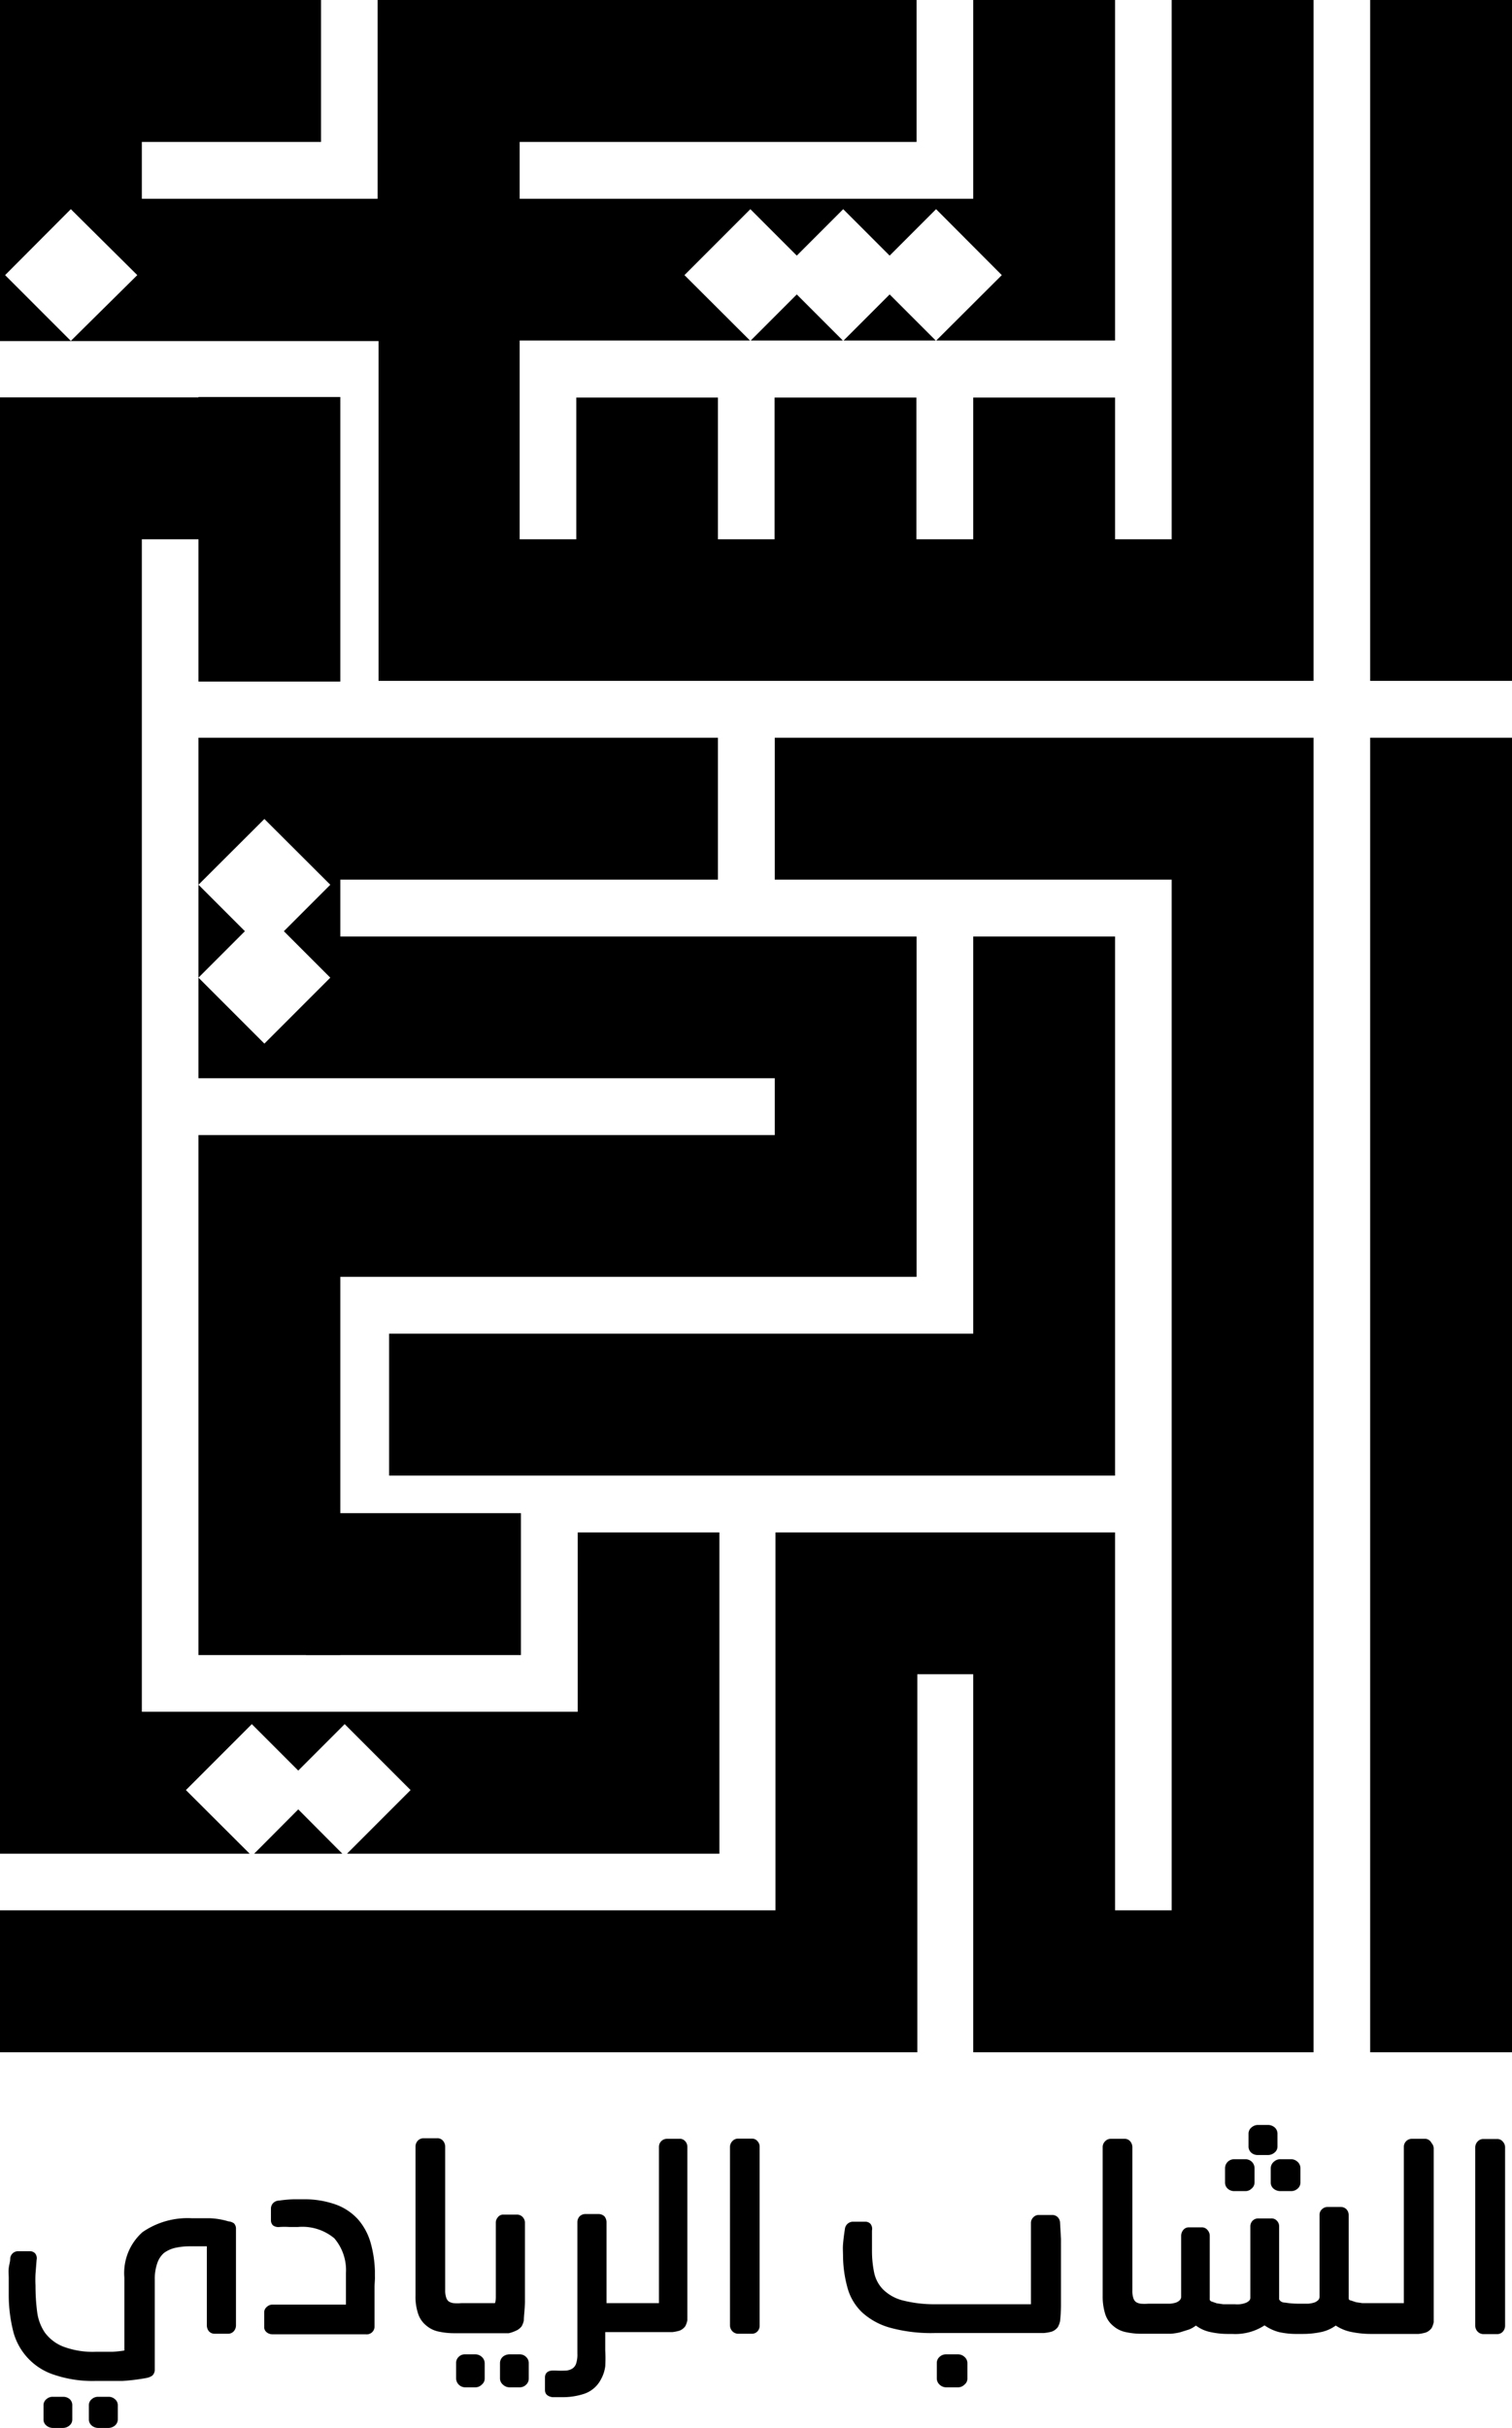 <svg data-name="Layer 1" xmlns="http://www.w3.org/2000/svg" viewBox="0 0 83.04 133.27"><path class="cls-1" d="M75.25 40.49h7.79v72.15h-7.79zm-32.7 7.79h21.8v56.57h-3.11V84.11H42.59v20.74H0v7.79h50.38V91.89h3.07v20.75h18.69V40.49H42.55v7.79z"/><path class="cls-1" d="M21.37 80.99h39.87V51.4h-7.79v21.8H21.37v7.79zM75.25 0h7.79v37.37h-7.79zM13.96 101.74h4.84l-2.42-2.43-2.42 2.43z"/><path class="cls-1" d="M31.73 84.11v9.84H7.79V29.6h3.11v7.81h7.79V21.79H10.9v.02H0v79.93h13.71l-3.5-3.49 3.62-3.62 2.55 2.55 2.55-2.55 3.62 3.62-3.49 3.49h20.45V84.11h-7.78z"/><path class="cls-1" d="M18.69 51.4v-3.12h20.74v-7.79H10.9v8.07l3.62-3.61 3.62 3.61-2.55 2.55 2.55 2.55-3.62 3.62-3.62-3.62v5.52h31.65v3.12H10.9v28.54h7.79V70.08h31.65V51.4H18.69z"/><path class="cls-1" d="M10.9 53.66l2.55-2.55-2.55-2.55v5.1zM64.35 0v29.6h-3.11v-7.78h-7.79v7.78h-3.12v-7.78h-7.79v7.78h-3.11v-7.78h-7.78v7.78h-3.11V18.69h12.65l-3.6-3.59 3.62-3.62 2.55 2.55 2.55-2.55 2.55 2.55 2.55-2.55 3.61 3.62-3.6 3.59h9.82V0h-7.79v10.91H28.54V7.79h21.8V0h-29.6v10.91H7.79V7.79h9.84V0H0v18.72h20.79v18.65h51.35V0zM3.89 18.71L.28 15.1l3.61-3.62 3.65 3.62z"/><path class="cls-1" d="M46.33 18.69h5.06l-2.53-2.53-2.53 2.53zm-5.1 0h5.06l-2.53-2.53-2.53 2.53zM16.81 83.05h11.8v7.79h-11.8zm-4.27 38.87a4.08 4.08 0 00-1-.17h-1a4.36 4.36 0 00-2.71.76 3 3 0 00-1 2.5v4a6.08 6.08 0 01-.66.07h-.91a4.59 4.59 0 01-1.8-.29 2.3 2.3 0 01-1-.77 2.61 2.61 0 01-.42-1.13 11 11 0 01-.09-1.44 6.49 6.49 0 010-.65l.06-.76a.43.43 0 00-.08-.36.38.38 0 00-.3-.12H1a.43.43 0 00-.44.42c0 .15-.06.32-.08.51s0 .36 0 .54v.88a8.21 8.21 0 00.22 1.94 3.39 3.39 0 002.27 2.49 6.59 6.59 0 002.31.34h1.46a11.36 11.36 0 001.29-.16.84.84 0 00.33-.13.44.44 0 00.14-.33v-4.94a2.6 2.6 0 01.14-.91 1.29 1.29 0 01.36-.55 1.66 1.66 0 01.6-.28 3.7 3.7 0 01.85-.09h.91v4.34a.52.52 0 00.11.32.42.42 0 00.32.14h.72a.42.42 0 00.34-.15.49.49 0 00.11-.31v-5.29a.42.42 0 00-.11-.31.64.64 0 00-.31-.11zm-6.57 9.63h-.58a.52.52 0 00-.34.12.43.43 0 00-.17.36v.77a.45.45 0 00.16.33.56.56 0 00.35.13h.58a.58.58 0 00.34-.13.45.45 0 00.16-.33v-.77a.43.43 0 00-.17-.36.52.52 0 00-.33-.12zm-2.51 0H2.9a.5.5 0 00-.34.12.43.43 0 00-.17.36v.77a.42.42 0 00.16.33.56.56 0 00.35.13h.56a.56.56 0 00.35-.13.42.42 0 00.16-.33v-.77a.45.45 0 00-.15-.36.56.56 0 00-.36-.12zm17.13-6.6v-.31a6.37 6.37 0 00-.24-1.56 3.35 3.35 0 00-.68-1.26 3.06 3.06 0 00-1.22-.82 5.11 5.11 0 00-1.82-.29h-.53a7.1 7.1 0 00-.77.07.47.47 0 00-.34.15.44.44 0 00-.11.3v.63a.39.39 0 00.11.28.51.51 0 00.37.09 3.93 3.93 0 01.52 0h.48a2.74 2.74 0 012 .62 2.69 2.69 0 01.64 1.9v1.74h-4.03a.45.45 0 00-.31.12.39.39 0 00-.15.31v.79a.36.36 0 00.15.31.5.5 0 00.31.1h5.11a.43.43 0 00.49-.44v-2.16c0-.2.03-.41.02-.57zm7.95 4.27h-.56a.57.57 0 00-.35.12.47.47 0 00-.17.37v.84a.45.45 0 00.17.34.52.52 0 00.35.14h.56a.49.49 0 00.36-.15.45.45 0 00.14-.33v-.83a.46.46 0 00-.15-.36.48.48 0 00-.35-.14zm-2.41 0h-.59a.47.47 0 00-.34.13.46.46 0 00-.15.36v.84a.5.5 0 00.49.48h.56a.49.49 0 00.36-.15.42.42 0 00.16-.33v-.83a.47.47 0 00-.16-.36.53.53 0 00-.33-.14zm2.19-1.29a.8.8 0 00.33-.25 1.19 1.19 0 00.12-.32c0-.24.05-.57.06-1V122a.45.45 0 00-.12-.31.42.42 0 00-.32-.14h-.74a.36.36 0 00-.31.15.45.45 0 00-.11.31v4.05c0 .29-.05.35-.05.35h-1.85a2.58 2.58 0 01-.42 0 .67.67 0 01-.26-.09.43.43 0 01-.14-.2 1.23 1.23 0 01-.06-.43v-7.87a.51.51 0 00-.11-.31.39.39 0 00-.32-.15h-.76a.43.43 0 00-.32.14.47.47 0 00-.12.32v8.16a2.93 2.93 0 00.14 1 1.37 1.37 0 00.44.65 1.5 1.5 0 00.69.34 4 4 0 00.9.09h2.95a1.88 1.88 0 00.38-.13zm9.07-10.54h-.76a.44.44 0 00-.44.45v8.57h-2.88v-4.44a.52.52 0 00-.11-.32.46.46 0 00-.32-.13h-.74a.44.44 0 00-.31.13.47.47 0 00-.12.32v7.21a1.6 1.6 0 01-.07.55.54.54 0 01-.19.26.76.76 0 01-.35.12 4.67 4.67 0 01-.57 0h-.17c-.27 0-.43.14-.43.38v.66c0 .11 0 .35.4.42h.48a3.77 3.77 0 001.29-.19 1.62 1.62 0 00.9-.78 2 2 0 00.24-.72 7.67 7.67 0 000-.88v-1h3.68a2.33 2.33 0 00.4-.08.7.7 0 00.32-.25 1.2 1.2 0 00.11-.32v-9.52a.45.45 0 00-.12-.31.41.41 0 00-.24-.13zm3.93-.01h-.78a.42.42 0 00-.32.14.48.48 0 00-.13.32v9.79a.48.48 0 00.13.32.45.45 0 00.32.14h.75a.42.42 0 00.32-.14.46.46 0 00.11-.32v-9.79a.44.44 0 00-.11-.31.39.39 0 00-.29-.15zm16.9 4.64a.47.47 0 00-.12-.32.44.44 0 00-.32-.13h-.73a.41.41 0 00-.31.14.43.43 0 00-.12.31v4.45h-5.21a7 7 0 01-1.87-.22 2.37 2.37 0 01-1.05-.6 1.87 1.87 0 01-.48-.91 5.9 5.9 0 01-.12-1.23V122.42a.44.44 0 00-.09-.37.39.39 0 00-.29-.11h-.65a.45.45 0 00-.46.42c-.05.31-.08.58-.1.81s0 .46 0 .68a6.75 6.75 0 00.24 1.7 2.94 2.94 0 00.8 1.36 3.77 3.77 0 001.55.85 8.53 8.53 0 002.47.29h5.96a2.33 2.33 0 00.45-.08.72.72 0 00.33-.25 1.19 1.19 0 00.12-.32 8.31 8.31 0 00.05-1v-3.52zm-5.6 7.2h-.66a.51.51 0 00-.35.13.45.45 0 00-.16.36v.84a.47.47 0 00.16.34.52.52 0 00.35.14h.66a.49.49 0 00.35-.15.41.41 0 00.16-.33v-.83a.45.45 0 00-.16-.36.51.51 0 00-.35-.14zm15.17-8.96h.6a.47.47 0 00.34-.13.44.44 0 00.17-.34v-.77a.5.5 0 00-.15-.37.51.51 0 00-.36-.14h-.6a.51.51 0 00-.36.14.5.5 0 00-.15.37v.77a.45.45 0 00.15.34.52.52 0 00.36.13zm1.28-1.98h.57a.54.54 0 00.34-.12.42.42 0 00.18-.36v-.69a.46.46 0 00-.16-.35.56.56 0 00-.35-.13h-.57a.53.53 0 00-.34.13.44.44 0 00-.17.35v.69a.45.45 0 00.16.36.52.52 0 00.34.12zm.72.74v.77a.44.44 0 00.17.35.57.57 0 00.35.12h.6a.51.51 0 00.35-.13.43.43 0 00.16-.34v-.77a.47.47 0 00-.16-.37.52.52 0 00-.35-.14h-.6a.52.52 0 00-.35.14.47.47 0 00-.17.37z"/><path class="cls-1" d="M78.3 117.39h-.76a.44.44 0 00-.44.45v8.57h-2.27l-.35-.05-.3-.1c-.07 0-.1-.06-.11-.09v-4.59a.47.47 0 00-.12-.32.44.44 0 00-.31-.13h-.73a.44.44 0 00-.31.13.41.41 0 00-.13.32v4.47a.26.26 0 01-.07.19.59.59 0 01-.23.14 1.65 1.65 0 01-.32.06h-.52a4.47 4.47 0 01-.75-.06c-.23 0-.3-.13-.33-.18v-4a.43.43 0 00-.12-.31.39.39 0 00-.31-.13h-.71a.43.43 0 00-.31.12.44.44 0 00-.13.32v3.89a.24.24 0 01-.07.19.56.56 0 01-.2.12 1.32 1.32 0 01-.3.07 1.57 1.57 0 01-.29 0h-.64l-.34-.05-.29-.1a.18.18 0 01-.1-.09v-3.52a.47.47 0 00-.12-.31.39.39 0 00-.31-.15h-.71a.39.39 0 00-.32.15.51.51 0 00-.11.31v3.33a.28.28 0 01-.07.2.55.55 0 01-.22.14 1.55 1.55 0 01-.31.06h-1.2a2.58 2.58 0 01-.42 0 .67.67 0 01-.26-.09.43.43 0 01-.14-.2 1.23 1.23 0 01-.06-.43v-7.87a.49.49 0 00-.11-.31.39.39 0 00-.32-.15h-.75a.42.42 0 00-.32.14.44.44 0 00-.13.32v8.16a3.24 3.24 0 00.14 1 1.37 1.37 0 00.44.65 1.5 1.5 0 00.69.34 4 4 0 00.9.09h1.57a3.17 3.17 0 00.51-.08l.51-.16a1.62 1.62 0 00.36-.21 2 2 0 00.81.36 4.45 4.45 0 00.92.1h.26a2.94 2.94 0 001.78-.47 2.49 2.49 0 00.8.37 4.4 4.4 0 001 .1h.29a4.84 4.84 0 001-.1 2.1 2.1 0 00.82-.36 2.4 2.4 0 00.9.36 5.33 5.33 0 001 .1h2.65a2.14 2.14 0 00.4-.08.7.7 0 00.32-.25 1.25 1.25 0 00.11-.31v-9.53a.45.45 0 00-.12-.31.41.41 0 00-.32-.23zm4.24.16a.39.39 0 00-.32-.15h-.75a.42.42 0 00-.32.14.48.48 0 00-.13.32v9.79a.48.48 0 00.13.32.45.45 0 00.32.14h.75a.42.42 0 00.32-.14.49.49 0 00.12-.32v-9.79a.45.45 0 00-.12-.31z"/></svg>